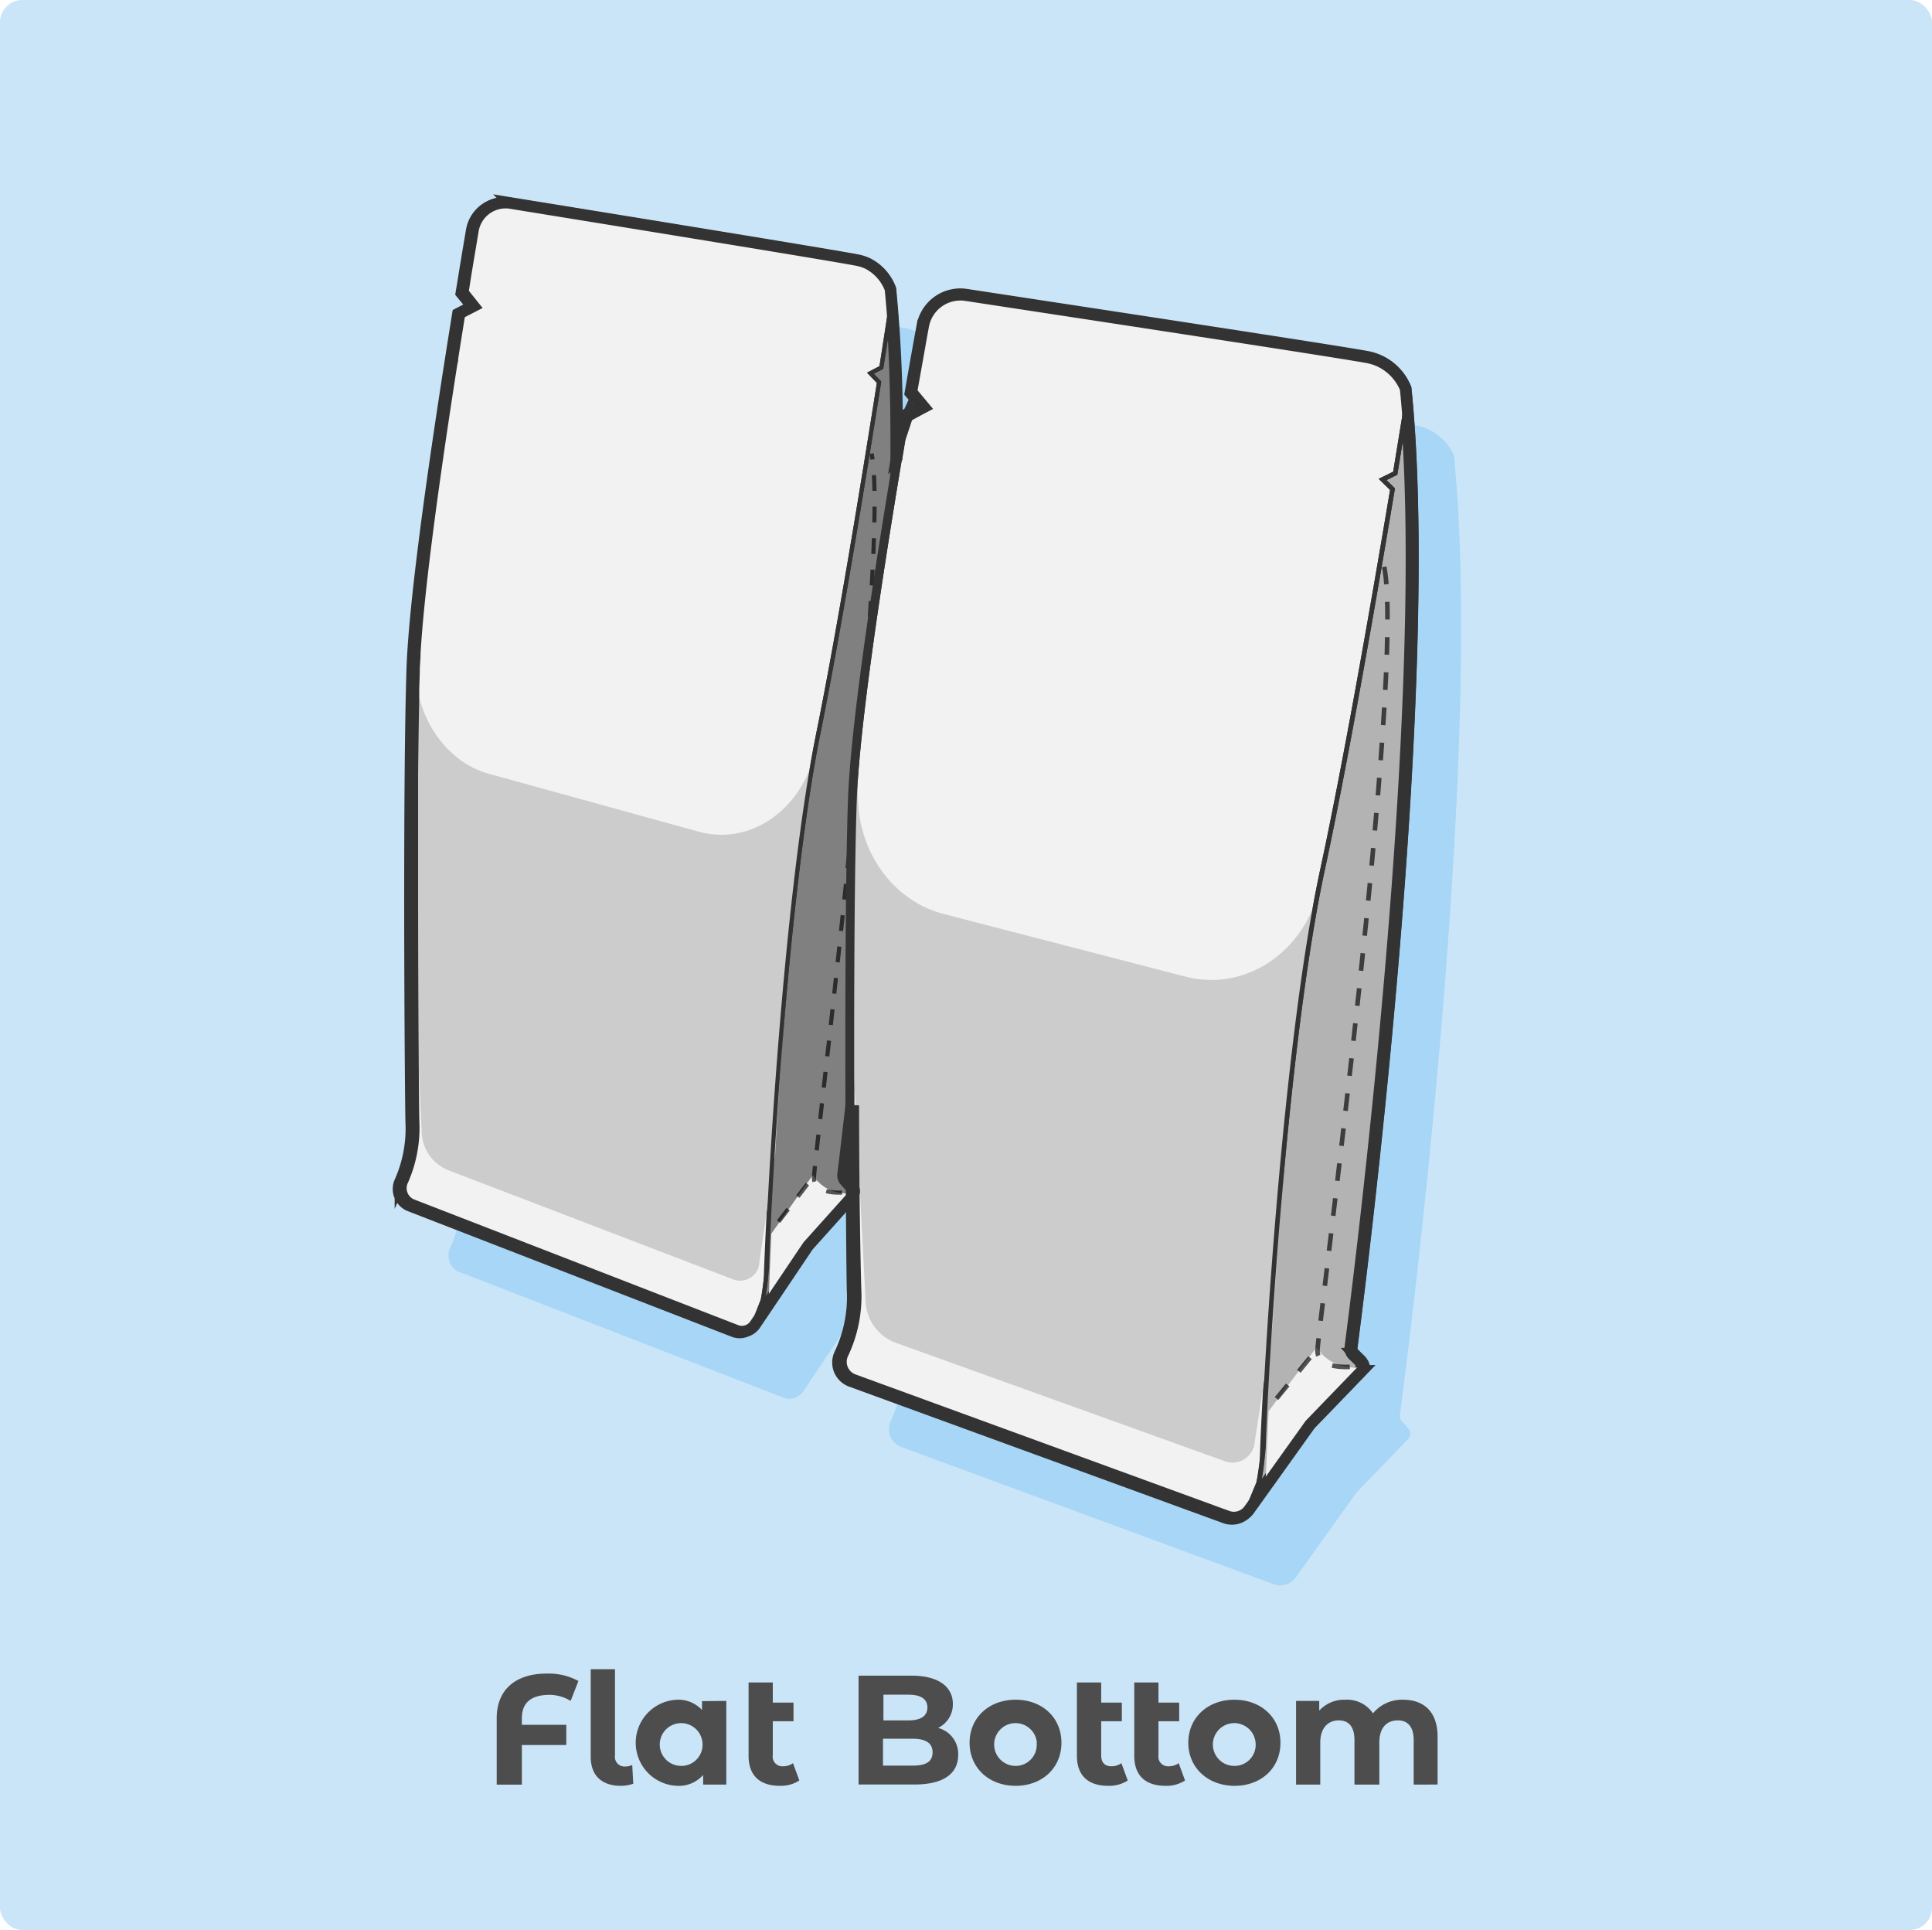 <svg id="Layer_1" data-name="Layer 1" xmlns="http://www.w3.org/2000/svg" viewBox="0 0 261.03 260.72"><defs><style>.cls-1{fill:#cbe5f8;}.cls-2{fill:#3fa9f5;opacity:0.25;}.cls-11,.cls-14,.cls-2,.cls-6{isolation:isolate;}.cls-3{fill:gray;stroke-width:1.58px;}.cls-10,.cls-12,.cls-13,.cls-3,.cls-5,.cls-8,.cls-9{stroke:#333;}.cls-10,.cls-11,.cls-12,.cls-13,.cls-3,.cls-5,.cls-6,.cls-8,.cls-9{stroke-miterlimit:10;}.cls-10,.cls-4,.cls-5{fill:#f2f2f2;}.cls-5,.cls-6,.cls-8{stroke-width:0.56px;}.cls-11,.cls-12,.cls-13,.cls-6,.cls-8{fill:none;}.cls-11,.cls-6{stroke:#000;opacity:0.66;}.cls-6{stroke-dasharray:2.13;}.cls-7{fill:#ccc;}.cls-9{fill:#b3b3b3;stroke-width:1.76px;}.cls-10,.cls-11,.cls-12{stroke-width:0.62px;}.cls-11{stroke-dasharray:2.38;}.cls-13{stroke-linecap:round;stroke-width:1.56px;}.cls-15{fill:#4d4d4d;}</style></defs><title>Flat Bottom</title><rect class="cls-1" width="261.03" height="260.72" rx="3" ry="3"/><path class="cls-2" d="M190.49,193.35h0a1.23,1.23,0,0,0-.23-.4l-.83-.93a1.12,1.12,0,0,1-.29-.92c1-7.28,11.46-88.69,7.3-129.46v-.1h0l-.14-.3h0A7,7,0,0,0,193,58h0c-.22-.1-.45-.19-.68-.27h0a7.27,7.27,0,0,0-.8-.22c-3.17-.63-40.67-6.34-54.3-8.42a5.12,5.12,0,0,0-5.82,4.16c-.08.46-.17,1-.27,1.5l-.11.62c-.09.52-.19,1.07-.29,1.63l-.09.5c-.1.56-.2,1.14-.31,1.73a3,3,0,0,1-.07.43c-.14.75-.27,1.52-.42,2.32h0v.26l1.7,2-2.23,1v.2h0A14.08,14.08,0,0,0,128,69.17L127.7,71a190.24,190.24,0,0,0-.84-22.77v-.09h0a6.3,6.3,0,0,0-3-3.31h0a6.07,6.07,0,0,0-.59-.24h0a5.45,5.45,0,0,0-.69-.2h0l-.85-.16-.67-.12-4.22-.73-4-.67-1.82-.3-4.61-.76-2.11-.34L102.44,41l-3.77-.62L96.59,40l-3.8-.62-5.52-.89-3.47-.57-8.51-1.38a4.41,4.41,0,0,0-4.8,2.93,4.69,4.69,0,0,0-.24.91c-.08.42-.15.88-.23,1.35a4.15,4.15,0,0,1-.1.58c-.13.74-.26,1.55-.4,2.39-.06.34-.12.68-.17,1s-.07.41-.11.62c-.11.68-.23,1.37-.35,2.09h0v.24l1.48,1.81-1.93,1v.19h0c-.29,1.79-.6,3.69-.9,5.65v.22a4.53,4.53,0,0,1-.11.71c-.22,1.43-.45,2.89-.67,4.37l-.12.76-.27,1.77c-.06.42-.12.83-.19,1.25s-.16,1.13-.25,1.7-.13.93-.2,1.39-.15,1-.23,1.57-.17,1.22-.26,1.83-.19,1.33-.28,2-.19,1.34-.28,2c-.06.43-.11.86-.17,1.28-.08.58-.16,1.16-.23,1.73s-.11.85-.16,1.27c-.08.59-.15,1.16-.23,1.74a9,9,0,0,1-.14,1.16q-.14,1.13-.27,2.22l-.09.77c-.09.8-.18,1.6-.26,2.37,0,.33-.07.64-.1,1,0,.54-.11,1.07-.16,1.59l-.09,1c0,.5-.09,1-.13,1.48a3.41,3.41,0,0,1-.07.85c0,.6-.09,1.17-.12,1.72v.79c0,.57-.06,1.13-.08,1.65s0,1,0,1.47v1.52h0v1q0,2.22-.09,4.74v52.4a19.61,19.61,0,0,1-.24,3.9,15.1,15.1,0,0,1-.54,2.28,15.45,15.45,0,0,1-.68,1.75A2.46,2.46,0,0,0,62,171.83l.09,0,43.83,17a2,2,0,0,0,.72.14,2,2,0,0,0,.93-.22,2.28,2.28,0,0,0,.94-.77l2.23-3.33h0l4.88-7.27,6.06-6.7a1,1,0,0,0,.17-.28.21.21,0,0,0,0-.11c.07,7,.18,11.89.21,13a17.92,17.92,0,0,1-1.68,8.59,2.58,2.58,0,0,0,1.13,3.47,1.59,1.59,0,0,0,.27.12L172.08,214a2.58,2.58,0,0,0,3-.92l2.57-3.6h0l5.63-7.87,7-7.25a1.27,1.27,0,0,0,.2-.31.86.86,0,0,0,.06-.23v-.07h0A1.07,1.07,0,0,0,190.49,193.35Zm-68.91-34.84c0,4.1,0,7.9.07,11.25a1,1,0,0,0-.18-.31l-.73-.86a1.1,1.1,0,0,1-.24-.85c.15-1.23.47-3.82,1-8.9v-.26Z"/><path class="cls-3" d="M114.94,160.32a1,1,0,0,1,0,1.36l-6,6.69L101.74,179a2.16,2.16,0,0,1-2.58.85l-43.84-17a2.43,2.43,0,0,1-1.27-3.19l.06-.13a17.65,17.65,0,0,0,1.46-7.92c-.09-3.22-.4-44.7.14-61.21.34-10.35,3.71-32.73,6.17-48l1.94-1-1.48-1.8c.54-3.3,1-6.14,1.38-8.32a4.48,4.48,0,0,1,5-3.83c11.84,1.92,44.39,7.19,47.15,7.77a6.21,6.21,0,0,1,4.39,3.89c3.61,37.64-5.51,112.8-6.34,119.52a1.08,1.08,0,0,0,.25.85Z"/><path class="cls-4" d="M115.17,161.12a1,1,0,0,1-.25.56l-6,6.69L104,175.64l-.14-.33.35-8.65,5.62-7.94A5.2,5.2,0,0,0,115.17,161.12Z"/><path class="cls-5" d="M120.26,42c-.32,2.11-.72,4.7-1.18,7.64l-1.48.78,1.17,1.21c-2.18,13.82-5.47,33.94-8.19,47.36-4.51,22.2-6.92,65.64-7.1,73.68a23.3,23.3,0,0,1-.43,3L101.74,179a2.16,2.16,0,0,1-2.58.85l-43.84-17a2.43,2.43,0,0,1-1.27-3.19l.06-.13a17.65,17.65,0,0,0,1.46-7.92c-.09-3.22-.4-44.7.14-61.21.34-10.3,3.69-32.55,6.14-47.79l2-1.16L62.4,39.4c.53-3.18,1-5.95,1.35-8.07a4.48,4.48,0,0,1,5-3.83c11.84,1.92,44.39,7.19,47.15,7.77a5.79,5.79,0,0,1,2.37,1.13A6.34,6.34,0,0,1,120.26,42Z"/><path class="cls-6" d="M113.75,161.1s-3.78.29-3.78-2,10.35-84.62,7.79-97.83"/><line class="cls-6" x1="109.09" y1="159.96" x2="104.56" y2="165.84"/><path class="cls-7" d="M109.81,103.18c-.82,4.81-1.55,10.36-2.19,16.2-1.34,12.23-2.28,25.74-2.88,36.46l-2.14,14.65A2.6,2.6,0,0,1,99.94,173a2.39,2.39,0,0,1-.79-.14L60.54,158.07a5.73,5.73,0,0,1-3.57-5.4L55.4,120.22c0-5.28,0-10.65.05-15.58,0-5.56.14-10.58.26-14.31,0-1.19.12-2.52.24-4l.15,4.21c.25,6.71,4.35,12.47,10,14l28.28,7.8c6.54,1.8,12.94-2.3,15.27-9.13A.45.45,0,0,1,109.81,103.18Z"/><path class="cls-8" d="M120.26,42c-.32,2.11-.72,4.7-1.18,7.64l-1.48.78,1.17,1.21c-2.18,13.82-5.47,33.94-8.19,47.36-4.51,22.2-6.76,64-6.94,72.06,0,.61-.46,4.07-.59,4.58L101.74,179a2.16,2.16,0,0,1-2.58.85l-43.84-17a2.43,2.43,0,0,1-1.27-3.19l.06-.13a17.65,17.65,0,0,0,1.46-7.92c-.09-3.22-.4-44.7.14-61.21.34-10.3,3.69-32.55,6.14-47.79l2-1.16L62.4,39.4c.53-3.18,1-5.95,1.35-8.07a4.48,4.48,0,0,1,5-3.83c11.84,1.92,44.39,7.19,47.15,7.77a5.79,5.79,0,0,1,2.37,1.13A6.34,6.34,0,0,1,120.26,42Z"/><path class="cls-9" d="M183.74,183.79a1.07,1.07,0,0,1,0,1.47l-7,7.25L168.53,204a2.55,2.55,0,0,1-3,.92L115,186.48a2.59,2.59,0,0,1-1.52-3.33l.12-.27a18,18,0,0,0,1.69-8.58c-.1-3.48-.46-48.41.16-66.3.4-11.2,4.27-35.45,7.11-51.95l2.26-1-1.71-2c.62-3.57,1.17-6.66,1.6-9a5.12,5.12,0,0,1,5.81-4.15c13.64,2.08,51.13,7.78,54.31,8.42a6.91,6.91,0,0,1,5,4.2c4.16,40.78-6.34,122.18-7.29,129.46a1.15,1.15,0,0,0,.28.92Z"/><path class="cls-4" d="M184,184.65a1.09,1.09,0,0,1-.29.61l-7,7.25-5.63,7.88L171,200l.4-9.37,6.47-8.61A6.09,6.09,0,0,0,184,184.65Z"/><path class="cls-10" d="M189.86,55.65c-.37,2.28-.83,5.09-1.35,8.28l-1.71.84,1.34,1.31c-2.51,15-6.3,36.77-9.43,51.29-5.2,24-8,71.1-8.18,79.81a23.26,23.26,0,0,1-.49,3.21L168.53,204a2.55,2.55,0,0,1-3,.92L115,186.48a2.59,2.59,0,0,1-1.52-3.33l.12-.27a18,18,0,0,0,1.69-8.58c-.1-3.48-.46-48.41.16-66.3.4-11.15,4.24-35.25,7.07-51.75l2.3-1.25-1.67-2.23c.61-3.44,1.14-6.44,1.56-8.73a5.12,5.12,0,0,1,5.81-4.15c13.64,2.08,51.13,7.78,54.31,8.42a6.78,6.78,0,0,1,2.74,1.22A6.65,6.65,0,0,1,189.86,55.65Z"/><path class="cls-11" d="M182.36,184.64S178,185,178,182.46s11.93-91.65,9-106"/><line class="cls-11" x1="176.99" y1="183.4" x2="171.78" y2="189.77"/><path class="cls-7" d="M177.82,121.9c-.95,5.21-1.78,11.22-2.51,17.55-1.55,13.25-2.63,27.88-3.33,39.49l-2.46,15.86a3,3,0,0,1-4,2.6l-44.47-16a6.25,6.25,0,0,1-4.11-5.85l-1.81-35.15c0-5.72,0-11.53.06-16.88.06-6,.16-11.45.3-15.5,0-1.28.13-2.72.27-4.31l.18,4.55c.28,7.28,5,13.51,11.54,15.2l32.58,8.44c7.53,2,14.9-2.48,17.58-9.88Z"/><path class="cls-12" d="M189.86,55.65c-.37,2.28-.83,5.09-1.35,8.28l-1.71.84,1.34,1.31c-2.51,15-6.3,36.77-9.43,51.29-5.2,24-7.78,69.34-8,78,0,.66-.52,4.41-.67,5L168.53,204a2.55,2.55,0,0,1-3,.92L115,186.48a2.59,2.59,0,0,1-1.52-3.33l.12-.27a18,18,0,0,0,1.69-8.58c-.1-3.48-.46-48.41.16-66.3.4-11.15,4.24-35.25,7.07-51.75l2.3-1.25-1.67-2.23c.61-3.44,1.14-6.44,1.56-8.73a5.12,5.12,0,0,1,5.81-4.15c13.64,2.08,51.13,7.78,54.31,8.42a6.78,6.78,0,0,1,2.74,1.22A6.65,6.65,0,0,1,189.86,55.65Z"/><path class="cls-13" d="M183.74,183.79l-.84-.93a1.15,1.15,0,0,1-.28-.92c.95-7.28,11.45-88.68,7.29-129.46a7,7,0,0,0-3.51-3.69h0c-.22-.1-.45-.19-.68-.27h0c-.25-.08-.51-.15-.79-.21-3.18-.64-40.67-6.34-54.31-8.42A5.11,5.11,0,0,0,124.74,44c-.12.64-.25,1.35-.38,2.09l-1.18,6.64h0V53l1.67,2s-2.25,1.19-2.27,1.25A14,14,0,0,0,121.45,60l-.3,1.81a192.1,192.1,0,0,0-.84-22.76,6.37,6.37,0,0,0-3-3.42h0c-.18-.09-.38-.17-.59-.25h0a6,6,0,0,0-.69-.2c-2.76-.58-35.31-5.85-47.15-7.77a4.48,4.48,0,0,0-5,3.83c-.1.59-.21,1.24-.32,1.93-.3,1.77-.65,3.84-1,6.14h0v.24L64,41.35l-1.94,1v.18h0c-.28,1.76-.58,3.61-.88,5.53l-.06.38a1.23,1.23,0,0,1-.08.53c-2.12,13.5-4.46,29.89-5,39.31,0,.72-.08,1.4-.1,2,0,.92-.06,1.93-.08,3h0v1c-.06,3-.11,6.55-.15,10.32,0,4.93,0,10.3,0,15.58v.09c0,15,.12,29.39.17,31.23a17.65,17.65,0,0,1-1.46,7.92,2.43,2.43,0,0,0,1.08,3.26l.13.06,43.84,17a2.16,2.16,0,0,0,2.58-.85l2.24-3.32h0l4.89-7.27,6-6.69a1,1,0,0,0,.17-.28.79.79,0,0,0,.06-.22v-.06a1,1,0,0,0-.23-.8l-.72-.86a1.08,1.08,0,0,1-.25-.85c.16-1.25.49-3.92,1.08-9.22,0,13.09.25,23.23.3,24.89a18,18,0,0,1-1.69,8.58,2.59,2.59,0,0,0,1.13,3.48,1.59,1.59,0,0,0,.27.12l50.5,18.44a2.55,2.55,0,0,0,3-.92l2.58-3.6h0l5.63-7.88,7-7.25a1.21,1.21,0,0,0,.2-.3,1.57,1.57,0,0,0,.08-.31A1.08,1.08,0,0,0,183.74,183.79Z"/><g class="cls-14"><path class="cls-15" d="M70.51,232.08V233h6v2.73h-6v5.35h-3.4v-9c0-3.78,2.5-6,6.74-6a8.37,8.37,0,0,1,4.3,1l-1.05,2.69a5.52,5.52,0,0,0-3-.82C71.73,229,70.51,230.05,70.51,232.08Z"/></g><g class="cls-14"><path class="cls-15" d="M79.81,237.33V225.49h3.28v11.65a1.3,1.3,0,0,0,1.4,1.49,2.1,2.1,0,0,0,.93-.21l.14,2.54a5.27,5.27,0,0,1-1.7.28C81.32,241.24,79.81,239.85,79.81,237.33Z"/></g><g class="cls-14"><path class="cls-15" d="M98.13,229.77v11.3H95v-1.3a4.35,4.35,0,0,1-3.53,1.47,5.82,5.82,0,0,1,0-11.63A4.34,4.34,0,0,1,94.85,231v-1.2Zm-3.22,5.65A2.89,2.89,0,1,0,92,238.55,2.86,2.86,0,0,0,94.91,235.42Z"/><path class="cls-15" d="M108,240.52a4.58,4.58,0,0,1-2.64.72c-2.69,0-4.22-1.37-4.22-4.05v-9.91h3.27V230h2.8v2.52h-2.8v4.59a1.3,1.3,0,0,0,1.39,1.49,2.25,2.25,0,0,0,1.34-.42Z"/><path class="cls-15" d="M129.46,237.06c0,2.54-2,4-5.88,4H116v-14.7h7.18c3.67,0,5.56,1.54,5.56,3.82a3.53,3.53,0,0,1-2,3.24A3.62,3.62,0,0,1,129.46,237.06Zm-10.1-8.13v3.47h3.38c1.66,0,2.56-.59,2.56-1.74s-.9-1.73-2.56-1.73ZM126,236.7c0-1.24-.94-1.82-2.7-1.82h-4v3.63h4C125.09,238.51,126,238,126,236.7Z"/><path class="cls-15" d="M131,235.42c0-3.4,2.63-5.81,6.22-5.81s6.19,2.41,6.19,5.81-2.6,5.82-6.19,5.82S131,238.82,131,235.42Zm9.09,0a2.89,2.89,0,1,0-2.87,3.13A2.85,2.85,0,0,0,140.06,235.42Z"/><path class="cls-15" d="M152.37,240.52a4.61,4.61,0,0,1-2.65.72c-2.68,0-4.22-1.37-4.22-4.05v-9.91h3.28V230h2.79v2.52h-2.79v4.59c0,1,.5,1.49,1.38,1.49a2.28,2.28,0,0,0,1.35-.42Z"/></g><g class="cls-14"><path class="cls-15" d="M160.11,240.52a4.58,4.58,0,0,1-2.64.72c-2.69,0-4.22-1.37-4.22-4.05v-9.91h3.27V230h2.8v2.52h-2.8v4.59a1.3,1.3,0,0,0,1.39,1.49,2.25,2.25,0,0,0,1.34-.42Z"/></g><g class="cls-14"><path class="cls-15" d="M160.55,235.42c0-3.4,2.63-5.81,6.22-5.81S173,232,173,235.42s-2.6,5.82-6.19,5.82S160.55,238.82,160.55,235.42Zm9.09,0a2.89,2.89,0,1,0-2.87,3.13A2.85,2.85,0,0,0,169.64,235.42Z"/><path class="cls-15" d="M194.23,234.6v6.47H191v-6c0-1.83-.82-2.67-2.14-2.67-1.47,0-2.5.95-2.5,3v5.67H183v-6c0-1.83-.78-2.67-2.14-2.67s-2.48.95-2.48,3v5.67h-3.27v-11.3h3.13v1.31a4.56,4.56,0,0,1,3.54-1.47,4.21,4.21,0,0,1,3.72,1.84,5.08,5.08,0,0,1,4.07-1.84C192.3,229.61,194.23,231.16,194.23,234.6Z"/></g></svg>